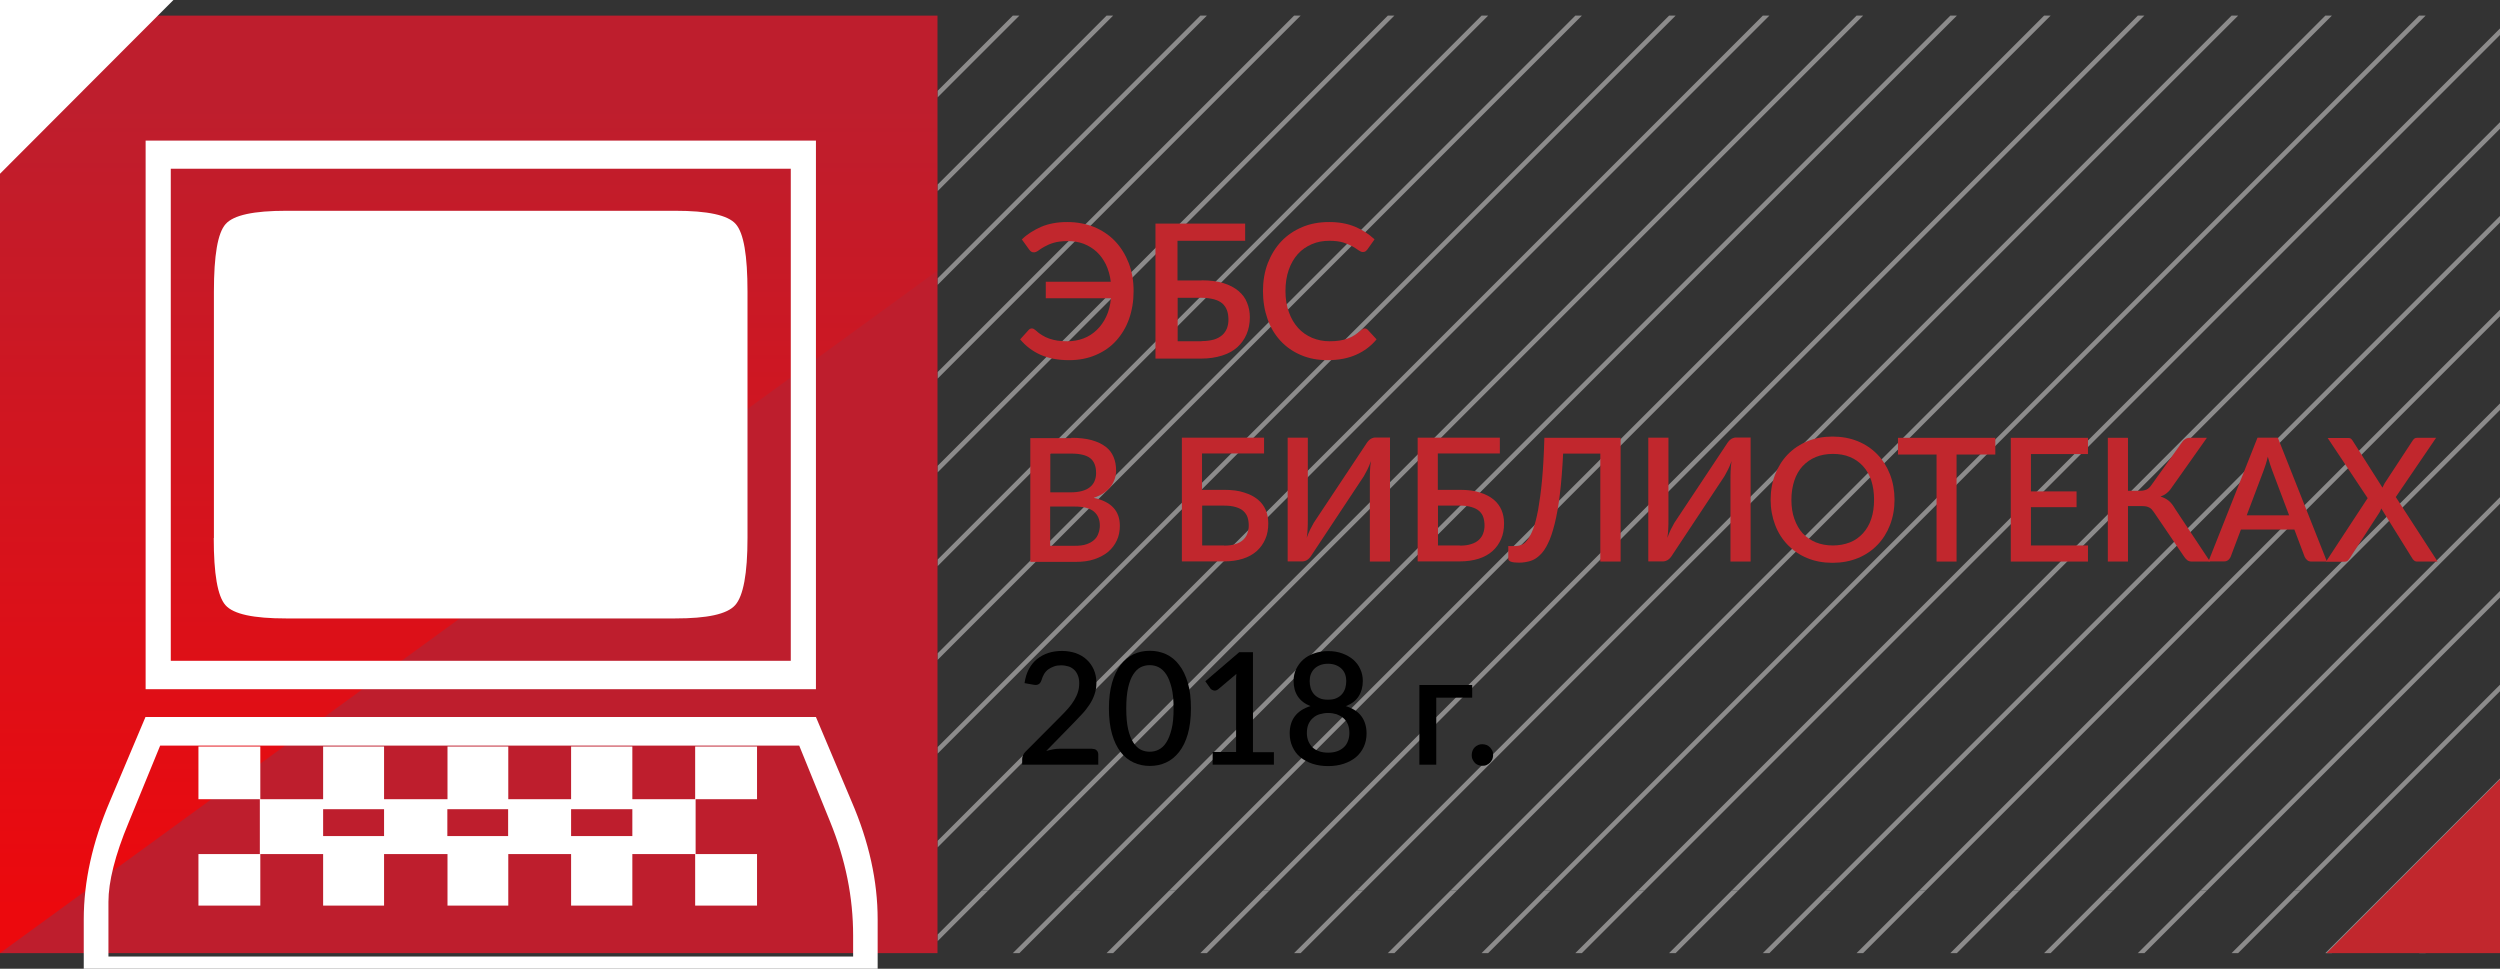 <?xml version="1.0" encoding="UTF-8"?>
<svg id="Layer_1" data-name="Layer 1" xmlns="http://www.w3.org/2000/svg" width="160" height="62" xmlns:xlink="http://www.w3.org/1999/xlink" viewBox="0 0 160 62">
  <rect x="0" y="0" width="160" height="62" fill="#333333" stroke="none"/>
  <defs>
    <style>
      .cls-1 {
        fill: none;
      }

      .cls-1, .cls-2, .cls-3, .cls-4, .cls-5, .cls-6, .cls-7 {
        stroke-width: 0px;
      }

      .cls-2 {
        fill: url(#_Безымянный_градиент_11);
        opacity: .7;
      }

      .cls-8 {
        clip-path: url(#clippath-4);
      }

      .cls-9 {
        clip-path: url(#clippath-7);
      }

      .cls-10 {
        clip-path: url(#clippath-8);
      }

      .cls-11 {
        clip-path: url(#clippath-6);
      }

      .cls-12 {
        clip-path: url(#clippath-5);
      }

      .cls-13 {
        clip-path: url(#clippath-9);
      }

      .cls-14 {
        clip-path: url(#clippath-10);
      }

      .cls-15 {
        opacity: .6;
      }

      .cls-4 {
        fill: #c8c7c7;
      }

      .cls-5 {
        fill: #be1e2d;
      }

      .cls-6 {
        fill: #c1272d;
      }

      .cls-7 {
        fill: #fff;
      }
    </style>
    <clipPath id="clippath">
      <polyline class="cls-1" points="160 -19 60 -19 60 -79 160 -79 160 -19"/>
    </clipPath>
    <clipPath id="clippath-4">
      <polyline class="cls-1" points="160 61 60 61 60 1 160 1 160 61"/>
    </clipPath>
    <clipPath id="clippath-5">
      <polyline class="cls-1" points="0 129 72 129 72 57 0 57 0 129"/>
    </clipPath>
    <clipPath id="clippath-6">
      <polyline class="cls-1" points="72 129 144 129 144 57 72 57 72 129"/>
    </clipPath>
    <clipPath id="clippath-7">
      <polyline class="cls-1" points="144 129 216 129 216 57 144 57 144 129"/>
    </clipPath>
    <clipPath id="clippath-8">
      <polyline class="cls-1" points="0 57 72 57 72 -15 0 -15 0 57"/>
    </clipPath>
    <clipPath id="clippath-9">
      <polyline class="cls-1" points="72 57 144 57 144 -15 72 -15 72 57"/>
    </clipPath>
    <clipPath id="clippath-10">
      <polyline class="cls-1" points="144 57 216 57 216 -15 144 -15 144 57"/>
    </clipPath>
    <linearGradient id="_Безымянный_градиент_11" data-name="Безымянный градиент 11" x1="30" y1="57.74" x2="30" y2="6.88" gradientUnits="userSpaceOnUse">
      <stop offset="0" stop-color="red"/>
      <stop offset="1" stop-color="red" stop-opacity="0"/>
    </linearGradient>
  </defs>
  <g class="cls-15">
    <g class="cls-8">
      <g class="cls-12">
        <polyline class="cls-4" points="63.24 57 62.82 57 60 59.82 60 60.24 63.24 57"/>
        <polyline class="cls-4" points="69.24 57 68.82 57 64.82 61 65.24 61 69.24 57"/>
        <polyline class="cls-4" points="72 59.82 70.82 61 71.24 61 72 60.24 72 59.82"/>
      </g>
      <g class="cls-11">
        <polyline class="cls-4" points="75.24 57 74.82 57 72 59.82 72 60.24 75.24 57"/>
        <polyline class="cls-4" points="81.24 57 80.82 57 76.82 61 77.24 61 81.24 57"/>
        <polyline class="cls-4" points="87.24 57 86.82 57 82.82 61 83.24 61 87.24 57"/>
        <polyline class="cls-4" points="93.24 57 92.82 57 88.82 61 89.24 61 93.24 57"/>
        <polyline class="cls-4" points="99.24 57 98.82 57 94.82 61 95.24 61 99.24 57"/>
        <polyline class="cls-4" points="105.24 57 104.82 57 100.82 61 101.24 61 105.24 57"/>
        <polyline class="cls-4" points="111.24 57 110.82 57 106.82 61 107.24 61 111.24 57"/>
        <polyline class="cls-4" points="117.24 57 116.82 57 112.82 61 113.24 61 117.24 57"/>
        <polyline class="cls-4" points="123.24 57 122.82 57 118.82 61 119.24 61 123.24 57"/>
        <polyline class="cls-4" points="129.24 57 128.82 57 124.82 61 125.24 61 129.24 57"/>
        <polyline class="cls-4" points="135.24 57 134.82 57 130.82 61 131.24 61 135.24 57"/>
        <polyline class="cls-4" points="141.24 57 140.82 57 136.82 61 137.24 61 141.24 57"/>
        <polyline class="cls-4" points="144 59.82 142.82 61 143.24 61 144 60.24 144 59.82"/>
      </g>
      <g class="cls-9">
        <polyline class="cls-4" points="147.24 57 146.82 57 144 59.82 144 60.24 147.24 57"/>
        <polyline class="cls-4" points="153.24 57 152.82 57 148.82 61 149.24 61 153.24 57"/>
        <polyline class="cls-4" points="159.24 57 158.82 57 154.82 61 155.24 61 159.24 57"/>
      </g>
      <g class="cls-10">
        <polyline class="cls-4" points="65.24 1 64.82 1 60 5.82 60 6.24 65.24 1"/>
        <polyline class="cls-4" points="71.24 1 70.82 1 60 11.82 60 12.24 71.24 1"/>
        <polyline class="cls-4" points="72 5.82 60 17.82 60 18.24 72 6.24 72 5.82"/>
        <polyline class="cls-4" points="72 11.82 60 23.82 60 24.24 72 12.24 72 11.82"/>
        <polyline class="cls-4" points="72 17.82 60 29.82 60 30.24 72 18.24 72 17.82"/>
        <polyline class="cls-4" points="72 23.82 60 35.82 60 36.24 72 24.24 72 23.82"/>
        <polyline class="cls-4" points="72 29.82 60 41.82 60 42.24 72 30.24 72 29.82"/>
        <polyline class="cls-4" points="72 35.82 60 47.82 60 48.24 72 36.24 72 35.82"/>
        <polyline class="cls-4" points="72 41.82 60 53.82 60 54.24 72 42.24 72 41.82"/>
        <polyline class="cls-4" points="72 47.82 62.82 57 63.24 57 72 48.24 72 47.82"/>
        <polyline class="cls-4" points="72 53.82 68.82 57 69.24 57 72 54.24 72 53.82"/>
      </g>
      <g class="cls-13">
        <polyline class="cls-4" points="77.24 1 76.82 1 72 5.82 72 6.24 77.24 1"/>
        <polyline class="cls-4" points="83.24 1 82.82 1 72 11.82 72 12.24 83.24 1"/>
        <polyline class="cls-4" points="89.24 1 88.82 1 72 17.82 72 18.24 89.24 1"/>
        <polyline class="cls-4" points="95.24 1 94.82 1 72 23.82 72 24.24 95.24 1"/>
        <polyline class="cls-4" points="101.24 1 100.82 1 72 29.82 72 30.24 101.24 1"/>
        <polyline class="cls-4" points="107.24 1 106.82 1 72 35.82 72 36.24 107.24 1"/>
        <polyline class="cls-4" points="113.24 1 112.82 1 72 41.82 72 42.24 113.24 1"/>
        <polyline class="cls-4" points="119.24 1 118.82 1 72 47.82 72 48.24 119.24 1"/>
        <polyline class="cls-4" points="125.24 1 124.82 1 72 53.82 72 54.24 125.24 1"/>
        <polyline class="cls-4" points="131.24 1 130.82 1 74.82 57 75.24 57 131.24 1"/>
        <polyline class="cls-4" points="137.24 1 136.82 1 80.82 57 81.24 57 137.24 1"/>
        <polyline class="cls-4" points="143.24 1 142.82 1 86.82 57 87.24 57 143.24 1"/>
        <polyline class="cls-4" points="144 5.82 92.82 57 93.24 57 144 6.24 144 5.82"/>
        <polyline class="cls-4" points="144 11.82 98.82 57 99.24 57 144 12.24 144 11.82"/>
        <polyline class="cls-4" points="144 17.82 104.82 57 105.24 57 144 18.24 144 17.82"/>
        <polyline class="cls-4" points="144 23.82 110.82 57 111.24 57 144 24.24 144 23.82"/>
        <polyline class="cls-4" points="144 29.82 116.82 57 117.24 57 144 30.24 144 29.82"/>
        <polyline class="cls-4" points="144 35.82 122.82 57 123.24 57 144 36.24 144 35.82"/>
        <polyline class="cls-4" points="144 41.82 128.82 57 129.24 57 144 42.24 144 41.82"/>
        <polyline class="cls-4" points="144 47.82 134.82 57 135.24 57 144 48.24 144 47.82"/>
        <polyline class="cls-4" points="144 53.82 140.82 57 141.24 57 144 54.24 144 53.82"/>
      </g>
      <g class="cls-14">
        <polyline class="cls-4" points="149.24 1 148.82 1 144 5.82 144 6.24 149.24 1"/>
        <polyline class="cls-4" points="155.24 1 154.82 1 144 11.82 144 12.24 155.24 1"/>
        <polyline class="cls-4" points="160 1.82 144 17.82 144 18.24 160 2.24 160 1.82"/>
        <polyline class="cls-4" points="160 7.82 144 23.82 144 24.24 160 8.24 160 7.82"/>
        <polyline class="cls-4" points="160 13.82 144 29.82 144 30.24 160 14.24 160 13.82"/>
        <polyline class="cls-4" points="160 19.82 144 35.82 144 36.24 160 20.24 160 19.82"/>
        <polyline class="cls-4" points="160 25.82 144 41.82 144 42.24 160 26.24 160 25.82"/>
        <polyline class="cls-4" points="160 31.82 144 47.82 144 48.24 160 32.24 160 31.82"/>
        <polyline class="cls-4" points="160 37.82 144 53.82 144 54.24 160 38.24 160 37.82"/>
        <polyline class="cls-4" points="160 43.82 146.82 57 147.24 57 160 44.24 160 43.82"/>
        <polyline class="cls-4" points="160 49.82 152.82 57 153.24 57 160 50.24 160 49.82"/>
        <polyline class="cls-4" points="160 55.82 158.82 57 159.24 57 160 56.24 160 55.82"/>
      </g>
    </g>
  </g>
  <g>
    <rect class="cls-5" y="1" width="60" height="60"/>
    <polygon class="cls-2" points="60 17.32 0 61 0 1 60 1 60 17.32"/>
  </g>
  <path class="cls-7" d="m52.22,45.89l2.28,5.4c1.12,2.59,1.67,5.11,1.67,7.55v4.16H5.36v-4.16c0-2.41.55-4.93,1.67-7.55l2.28-5.4h42.9Zm-1.06,1.83H10.25l-2.02,4.93c-.87,2.08-1.29,3.79-1.29,5.07v3.5h47.66v-1.35c0-2.44-.48-4.85-1.48-7.3l-1.97-4.85Zm1.06-38.71v35.1H9.32V9h42.9Zm-1.61,1.79H10.93v31.49h39.68V10.79ZM13.69,34.43v-15.76c0-2.32.24-3.76.75-4.33.51-.58,1.81-.85,3.88-.85h24.89c2.08,0,3.37.27,3.88.85.51.58.75,2.01.75,4.33v15.76c0,2.29-.27,3.72-.79,4.3-.52.58-1.78.85-3.85.85h-24.89c-2.08,0-3.37-.27-3.88-.85-.51-.58-.75-2.01-.75-4.3Zm-.99,13.35h3.96v3.37h4.02v-3.37h3.9v3.37h4.06v-3.37h3.89v3.37h4.02v-3.37h3.92v3.37h4.02v-3.37h3.96v3.37h-3.93v3.51h3.93v3.3h-3.96v-3.3h-4.02v3.3h-3.92v-3.3h-4.02v3.3h-3.89v-3.3h-4.06v3.3h-3.9v-3.3h-4.02v3.3h-3.96v-3.3h3.93v-3.51h-3.93v-3.37Zm7.98,5.73h3.9v-1.72h-3.9v1.72Zm7.95,0h3.89v-1.72h-3.89v1.72Zm7.92,0h3.92v-1.72h-3.92v1.72Z"/>
  <g>
    <path class="cls-6" d="m65.4,15.32c.35-.34.77-.6,1.25-.81.48-.2,1.03-.3,1.65-.3s1.2.11,1.73.32c.52.22.97.52,1.34.91s.66.86.87,1.4.31,1.14.31,1.79-.1,1.24-.29,1.78-.47,1-.83,1.4-.79.69-1.3.91c-.51.22-1.08.33-1.71.33-.72,0-1.33-.12-1.84-.35-.51-.23-.94-.56-1.29-.98l.55-.61c.06-.06.12-.09.2-.09.08,0,.15.04.23.11.14.13.28.24.42.32.14.09.29.16.46.22s.34.1.53.13c.19.03.4.04.64.04.36,0,.7-.06,1.02-.18.32-.12.6-.3.85-.54.25-.24.45-.52.61-.86.16-.34.26-.73.3-1.17h-4.17v-1.06h4.16c-.05-.41-.16-.78-.31-1.1-.16-.32-.36-.6-.6-.82-.24-.22-.52-.39-.83-.51-.32-.12-.66-.17-1.03-.17s-.65.04-.89.11c-.24.07-.43.16-.59.25-.16.09-.29.17-.39.25-.1.07-.19.11-.28.11-.08,0-.14-.02-.18-.05-.04-.03-.08-.07-.11-.11l-.47-.65Z"/>
    <path class="cls-6" d="m76.9,17.94c.54,0,1.01.06,1.4.18.39.12.71.29.96.5s.44.46.55.75c.12.29.18.6.18.93,0,.4-.07.77-.21,1.09-.14.33-.34.6-.6.84-.26.23-.59.41-.98.53-.39.12-.82.19-1.32.19h-2.93v-8.64h5.74v1.1h-4.33v2.54h1.54Zm0,3.89c.32,0,.58-.04.8-.1.22-.07.39-.17.53-.29.14-.13.23-.27.3-.44.06-.17.09-.35.09-.55,0-.22-.03-.41-.09-.58-.06-.17-.16-.32-.29-.44-.14-.12-.31-.21-.53-.27-.22-.06-.49-.1-.8-.1h-1.54v2.78h1.53Z"/>
    <path class="cls-6" d="m87.34,21.02c.08,0,.14.03.2.09l.56.61c-.35.42-.78.75-1.3.98-.51.23-1.12.35-1.84.35-.63,0-1.2-.11-1.71-.33-.51-.22-.94-.52-1.3-.91-.36-.39-.64-.85-.83-1.4-.19-.54-.29-1.13-.29-1.78s.1-1.24.31-1.79c.21-.54.5-1.01.87-1.4.37-.39.82-.69,1.34-.91.52-.22,1.1-.32,1.72-.32s1.17.1,1.65.3c.48.2.89.47,1.25.81l-.46.65s-.07.08-.11.11c-.04.03-.1.05-.18.05-.08,0-.17-.04-.27-.11-.1-.07-.23-.16-.39-.25-.16-.09-.36-.17-.59-.25-.24-.07-.53-.11-.89-.11-.41,0-.79.07-1.13.22s-.64.35-.89.63c-.25.28-.44.61-.58,1.01-.14.4-.21.85-.21,1.35s.07.96.22,1.36c.14.4.34.73.59,1.01s.55.48.89.63c.34.14.71.22,1.1.22.24,0,.46-.01.64-.04.19-.03.37-.07.53-.13s.31-.13.45-.22c.14-.09.28-.2.42-.32.08-.07.16-.11.24-.11Z"/>
    <path class="cls-6" d="m68.57,28.02c.51,0,.94.05,1.3.15s.65.24.89.42.4.4.51.66c.11.26.16.55.16.87,0,.19-.03.37-.09.54-.06.17-.15.34-.26.49-.12.15-.27.29-.45.41-.18.12-.39.22-.64.3,1.12.24,1.68.83,1.68,1.79,0,.34-.06.65-.19.93-.13.28-.31.52-.55.73-.24.2-.54.36-.89.48s-.75.17-1.2.17h-2.9v-7.92h2.63Zm-1.35,1.01v2.48h1.29c.55,0,.96-.11,1.23-.32.27-.21.41-.52.41-.92,0-.44-.13-.75-.38-.95-.25-.19-.65-.29-1.2-.29h-1.35Zm1.59,5.9c.29,0,.53-.03.73-.1s.36-.16.49-.28.22-.26.27-.42c.06-.16.09-.33.09-.51,0-.37-.13-.67-.38-.88-.25-.21-.66-.32-1.21-.32h-1.59v2.51h1.59Z"/>
    <path class="cls-6" d="m78.34,31.35c.5,0,.93.05,1.28.17.36.11.65.26.88.45.23.19.4.42.51.68.11.26.16.55.16.85,0,.37-.06.71-.19,1-.13.3-.31.55-.55.77-.24.21-.54.38-.89.49-.35.11-.76.17-1.21.17h-2.69v-7.92h5.26v1.01h-3.97v2.33h1.41Zm0,3.57c.29,0,.53-.03.73-.1.2-.06.36-.15.49-.27.12-.12.22-.25.27-.41.06-.16.09-.33.09-.51,0-.2-.03-.38-.08-.53s-.15-.29-.27-.4c-.12-.11-.29-.19-.49-.25s-.44-.09-.73-.09h-1.41v2.55h1.4Z"/>
    <path class="cls-6" d="m88.96,28.02v7.92h-1.29v-5.26c0-.18,0-.36.01-.55,0-.19.03-.4.06-.62-.07.19-.14.37-.22.53-.08.16-.16.31-.23.43l-3.35,5.06s-.06.1-.1.14c-.04.05-.08.09-.13.13-.05.04-.1.07-.16.09s-.11.04-.18.04h-.96v-7.92h1.29v5.25c0,.18,0,.36-.01.55,0,.19-.03.4-.06.61.07-.19.14-.36.22-.53.08-.16.16-.31.23-.43l3.36-5.06s.06-.1.1-.14c.04-.05.08-.09.13-.13.05-.04.1-.07.16-.09.05-.02.11-.04.18-.04h.96Z"/>
    <path class="cls-6" d="m93.43,31.35c.5,0,.93.05,1.28.17.36.11.65.26.88.45.23.19.4.42.51.68.11.26.16.55.16.85,0,.37-.06.71-.19,1-.13.3-.31.55-.55.77-.24.21-.54.38-.89.49-.35.11-.76.17-1.21.17h-2.69v-7.92h5.26v1.01h-3.97v2.33h1.41Zm0,3.57c.29,0,.53-.03.73-.1.2-.06.36-.15.49-.27.12-.12.22-.25.27-.41.06-.16.09-.33.09-.51,0-.2-.03-.38-.08-.53s-.14-.29-.27-.4c-.12-.11-.29-.19-.49-.25-.2-.06-.45-.09-.73-.09h-1.41v2.55h1.4Z"/>
    <path class="cls-6" d="m103.71,35.94h-1.29v-6.91h-2.38c-.05,1-.12,1.87-.21,2.61-.09.74-.2,1.36-.33,1.88-.13.52-.27.94-.43,1.26-.16.33-.33.58-.53.76-.19.18-.4.31-.62.37s-.45.1-.7.1c-.46,0-.69-.08-.69-.25v-.81h.41c.14,0,.27-.02.41-.07.14-.05.27-.15.4-.32.13-.16.25-.4.37-.7s.22-.72.32-1.23c.09-.51.18-1.15.25-1.9.07-.75.12-1.66.15-2.71h4.88v7.92Z"/>
    <path class="cls-6" d="m112.04,28.02v7.92h-1.29v-5.26c0-.18,0-.36.01-.55,0-.19.03-.4.06-.62-.07.19-.14.37-.22.53-.08.16-.16.31-.23.43l-3.35,5.06s-.06.1-.1.14c-.04.05-.08.09-.13.13-.05.04-.1.07-.16.09s-.11.04-.18.04h-.96v-7.92h1.29v5.25c0,.18,0,.36-.01.55,0,.19-.03.4-.06.61.07-.19.14-.36.22-.53.08-.16.16-.31.23-.43l3.36-5.06s.06-.1.1-.14c.04-.05.08-.09.13-.13.05-.04.1-.07.16-.09.05-.02.11-.04.18-.04h.96Z"/>
    <path class="cls-6" d="m121.25,31.98c0,.59-.1,1.13-.29,1.62s-.46.92-.81,1.28-.76.64-1.25.84c-.49.2-1.03.3-1.62.3s-1.13-.1-1.61-.3c-.49-.2-.9-.48-1.25-.84s-.62-.78-.81-1.28-.29-1.04-.29-1.62.1-1.13.29-1.62.46-.92.81-1.28.77-.64,1.25-.84c.49-.2,1.02-.3,1.61-.3s1.13.1,1.62.3c.49.2.9.48,1.25.84s.62.79.81,1.28.29,1.04.29,1.62Zm-1.31,0c0-.45-.06-.86-.18-1.23-.12-.36-.3-.67-.53-.92-.23-.25-.51-.45-.83-.58-.33-.14-.69-.2-1.1-.2s-.77.07-1.09.2-.6.33-.84.58c-.23.25-.41.56-.53.92s-.19.77-.19,1.23.06.87.19,1.23.3.67.53.92c.23.25.51.44.84.58.33.13.69.2,1.09.2s.77-.07,1.1-.2c.33-.13.6-.33.83-.58.23-.25.41-.56.53-.92.12-.36.18-.77.18-1.23Z"/>
    <path class="cls-6" d="m127.69,29.09h-2.47v6.85h-1.28v-6.85h-2.47v-1.07h6.23v1.07Z"/>
    <path class="cls-6" d="m133.63,34.9v1.04h-4.94v-7.92h4.94v1.04h-3.65v2.39h2.92v1.01h-2.92v2.45h3.65Z"/>
    <path class="cls-6" d="m141.44,35.94h-1.16c-.12,0-.23-.03-.31-.1-.08-.07-.16-.16-.24-.29l-1.88-2.77c-.05-.07-.1-.13-.14-.18-.05-.05-.1-.09-.16-.12-.06-.03-.12-.05-.2-.07-.07-.01-.16-.02-.25-.02h-.91v3.55h-1.29v-7.92h1.29v3.39h.78c.16,0,.3-.03.41-.08.11-.05.22-.15.32-.3l1.9-2.66c.06-.1.14-.19.23-.25.09-.07.2-.1.32-.1h1.09l-2.27,3.21c-.09.14-.2.25-.31.34s-.25.16-.39.21c.21.06.38.15.53.27s.28.3.41.52l2.24,3.38Z"/>
    <path class="cls-6" d="m148.93,35.94h-1c-.11,0-.2-.03-.27-.09-.07-.06-.12-.13-.16-.21l-.66-1.75h-3.42l-.66,1.75c-.03.07-.08.14-.15.2-.07.06-.16.09-.27.09h-1l3.14-7.92h1.3l3.14,7.92Zm-2.43-2.97l-1.09-2.89c-.04-.11-.08-.24-.13-.38-.05-.15-.09-.3-.14-.47-.04.17-.08.33-.13.48s-.09.27-.13.38l-1.09,2.89h2.72Z"/>
    <path class="cls-6" d="m155.99,35.94h-1.28c-.09,0-.16-.02-.21-.07-.06-.05-.1-.1-.13-.16l-1.97-3.17s-.03.09-.05.13c-.02.04-.04.08-.06.12l-1.9,2.93c-.04.06-.09.11-.13.16-.05.05-.12.07-.2.07h-1.2l2.67-4.07-2.56-3.85h1.28c.09,0,.16.01.2.04.04.03.08.07.11.12l1.92,3.02.06-.13s.04-.09.07-.14l1.79-2.73c.04-.06.08-.11.12-.14.04-.03.1-.05.16-.05h1.23l-2.58,3.79,2.67,4.12Z"/>
    <path class="cls-3" d="m69.92,47.93c.12,0,.21.03.27.1.07.07.1.16.1.26v.65h-4.87v-.37c0-.07.02-.15.05-.23.03-.08.08-.15.15-.22l2.24-2.25c.19-.19.36-.37.51-.54.15-.17.28-.35.38-.52s.19-.35.24-.53c.06-.18.08-.37.08-.56s-.03-.36-.09-.5c-.06-.15-.14-.27-.24-.36-.1-.09-.22-.17-.36-.21s-.3-.07-.47-.07-.31.02-.45.07c-.14.05-.26.11-.37.19-.11.08-.2.18-.27.3-.07.12-.12.24-.16.38-.05.14-.11.23-.19.27-.08.05-.19.06-.34.03l-.56-.1c.05-.34.14-.64.28-.9.14-.26.31-.47.52-.64.21-.17.45-.3.72-.39.27-.09.57-.13.88-.13s.61.05.88.14c.27.1.5.23.69.41.19.17.35.39.46.64s.17.53.17.85c0,.27-.04.51-.12.74-.08.23-.18.44-.32.65s-.29.41-.47.6c-.18.19-.37.39-.56.59l-1.74,1.78c.14-.04.29-.07.43-.1s.28-.04.41-.04h2.11Z"/>
    <path class="cls-3" d="m76.22,45.34c0,.63-.07,1.18-.2,1.64-.13.46-.32.84-.56,1.15-.24.3-.52.53-.83.67-.32.15-.67.22-1.04.22s-.71-.07-1.04-.22c-.32-.15-.6-.37-.83-.67-.23-.3-.42-.69-.55-1.15s-.2-1.01-.2-1.64.07-1.18.2-1.64c.13-.46.32-.84.55-1.15.24-.3.51-.53.83-.68.32-.15.67-.22,1.04-.22s.71.07,1.04.22c.32.15.6.37.83.68.24.3.42.68.56,1.15.14.46.2,1.01.2,1.64Zm-1.11,0c0-.53-.04-.98-.13-1.33s-.2-.64-.34-.85c-.14-.21-.3-.36-.49-.46-.18-.09-.37-.13-.57-.13s-.39.04-.57.13c-.18.09-.34.24-.48.46-.14.21-.25.5-.33.85-.08.35-.12.8-.12,1.33s.04.98.12,1.33c.08.35.2.64.33.85.14.21.3.37.48.46s.37.13.57.13.39-.04.57-.13c.18-.09.35-.24.49-.46.14-.21.25-.5.34-.85s.13-.8.13-1.33Z"/>
    <path class="cls-3" d="m81.53,48.13v.81h-3.92v-.81h1.5v-4.51c0-.16,0-.32.02-.49l-1.16.98s-.1.07-.15.08c-.05.01-.1.01-.15,0-.04-.01-.08-.03-.12-.05-.03-.02-.06-.05-.08-.07l-.33-.47,2.17-1.86h.88v6.4h1.35Z"/>
    <path class="cls-3" d="m86.13,45.19c.44.14.78.35,1,.65s.33.67.33,1.1c0,.32-.06.6-.18.86-.12.26-.29.48-.5.66-.22.18-.48.32-.78.42-.3.1-.64.15-1,.15s-.7-.05-1-.15c-.3-.1-.56-.24-.78-.42-.22-.18-.38-.4-.5-.66-.12-.26-.18-.54-.18-.86,0-.44.11-.81.33-1.1s.55-.51,1-.65c-.36-.14-.63-.35-.81-.62s-.27-.6-.27-.99c0-.27.05-.52.16-.75s.26-.44.45-.61c.19-.17.43-.31.7-.4.27-.1.58-.15.91-.15s.63.05.9.15c.27.1.5.23.7.4.19.17.35.37.45.61.11.23.16.49.16.75,0,.38-.09.71-.27.99s-.45.48-.81.62Zm-1.13,2.98c.22,0,.41-.03.58-.09.17-.06.31-.15.43-.26.12-.11.2-.24.26-.4.06-.15.09-.32.09-.5,0-.22-.03-.41-.1-.57-.07-.16-.16-.29-.29-.4-.12-.1-.27-.18-.43-.24-.17-.05-.35-.08-.54-.08s-.37.03-.54.08c-.17.05-.31.13-.43.24-.12.1-.22.24-.29.4-.07.16-.1.35-.1.57,0,.18.03.35.09.5.06.15.15.29.26.4s.26.2.43.26c.17.06.36.09.58.09Zm0-5.69c-.2,0-.37.03-.52.09-.15.06-.27.14-.37.24s-.17.22-.22.35c-.05.13-.07.28-.07.43s.02.3.06.44c.04.14.11.27.2.38s.21.2.36.27c.15.07.33.1.55.1s.4-.03.55-.1c.15-.07.27-.16.36-.27s.16-.24.2-.38c.04-.14.06-.29.06-.44s-.02-.29-.07-.43c-.05-.14-.12-.25-.22-.35-.1-.1-.22-.18-.37-.24-.15-.06-.32-.09-.51-.09Z"/>
    <path class="cls-3" d="m94.23,44.65h-2.31v4.29h-1.08v-5.1h3.38v.81Z"/>
    <path class="cls-3" d="m94.19,48.32c0-.1.02-.19.05-.27.03-.08.08-.16.14-.22.06-.06.13-.11.22-.15s.18-.05.27-.05.19.02.27.05.16.09.22.15c.06.06.11.14.15.22.04.08.05.18.05.27s-.02.19-.05.27c-.04.08-.09.16-.15.22s-.14.11-.22.15-.18.05-.27.05-.19-.02-.27-.05-.16-.08-.22-.15-.11-.14-.14-.22c-.04-.08-.05-.17-.05-.27Z"/>
  </g>
  <polygon class="cls-6" points="160 49.88 160 61 148.9 61 160 49.88"/>
  <polygon class="cls-7" points="0 11.12 0 0 11.1 0 0 11.12"/>
</svg>